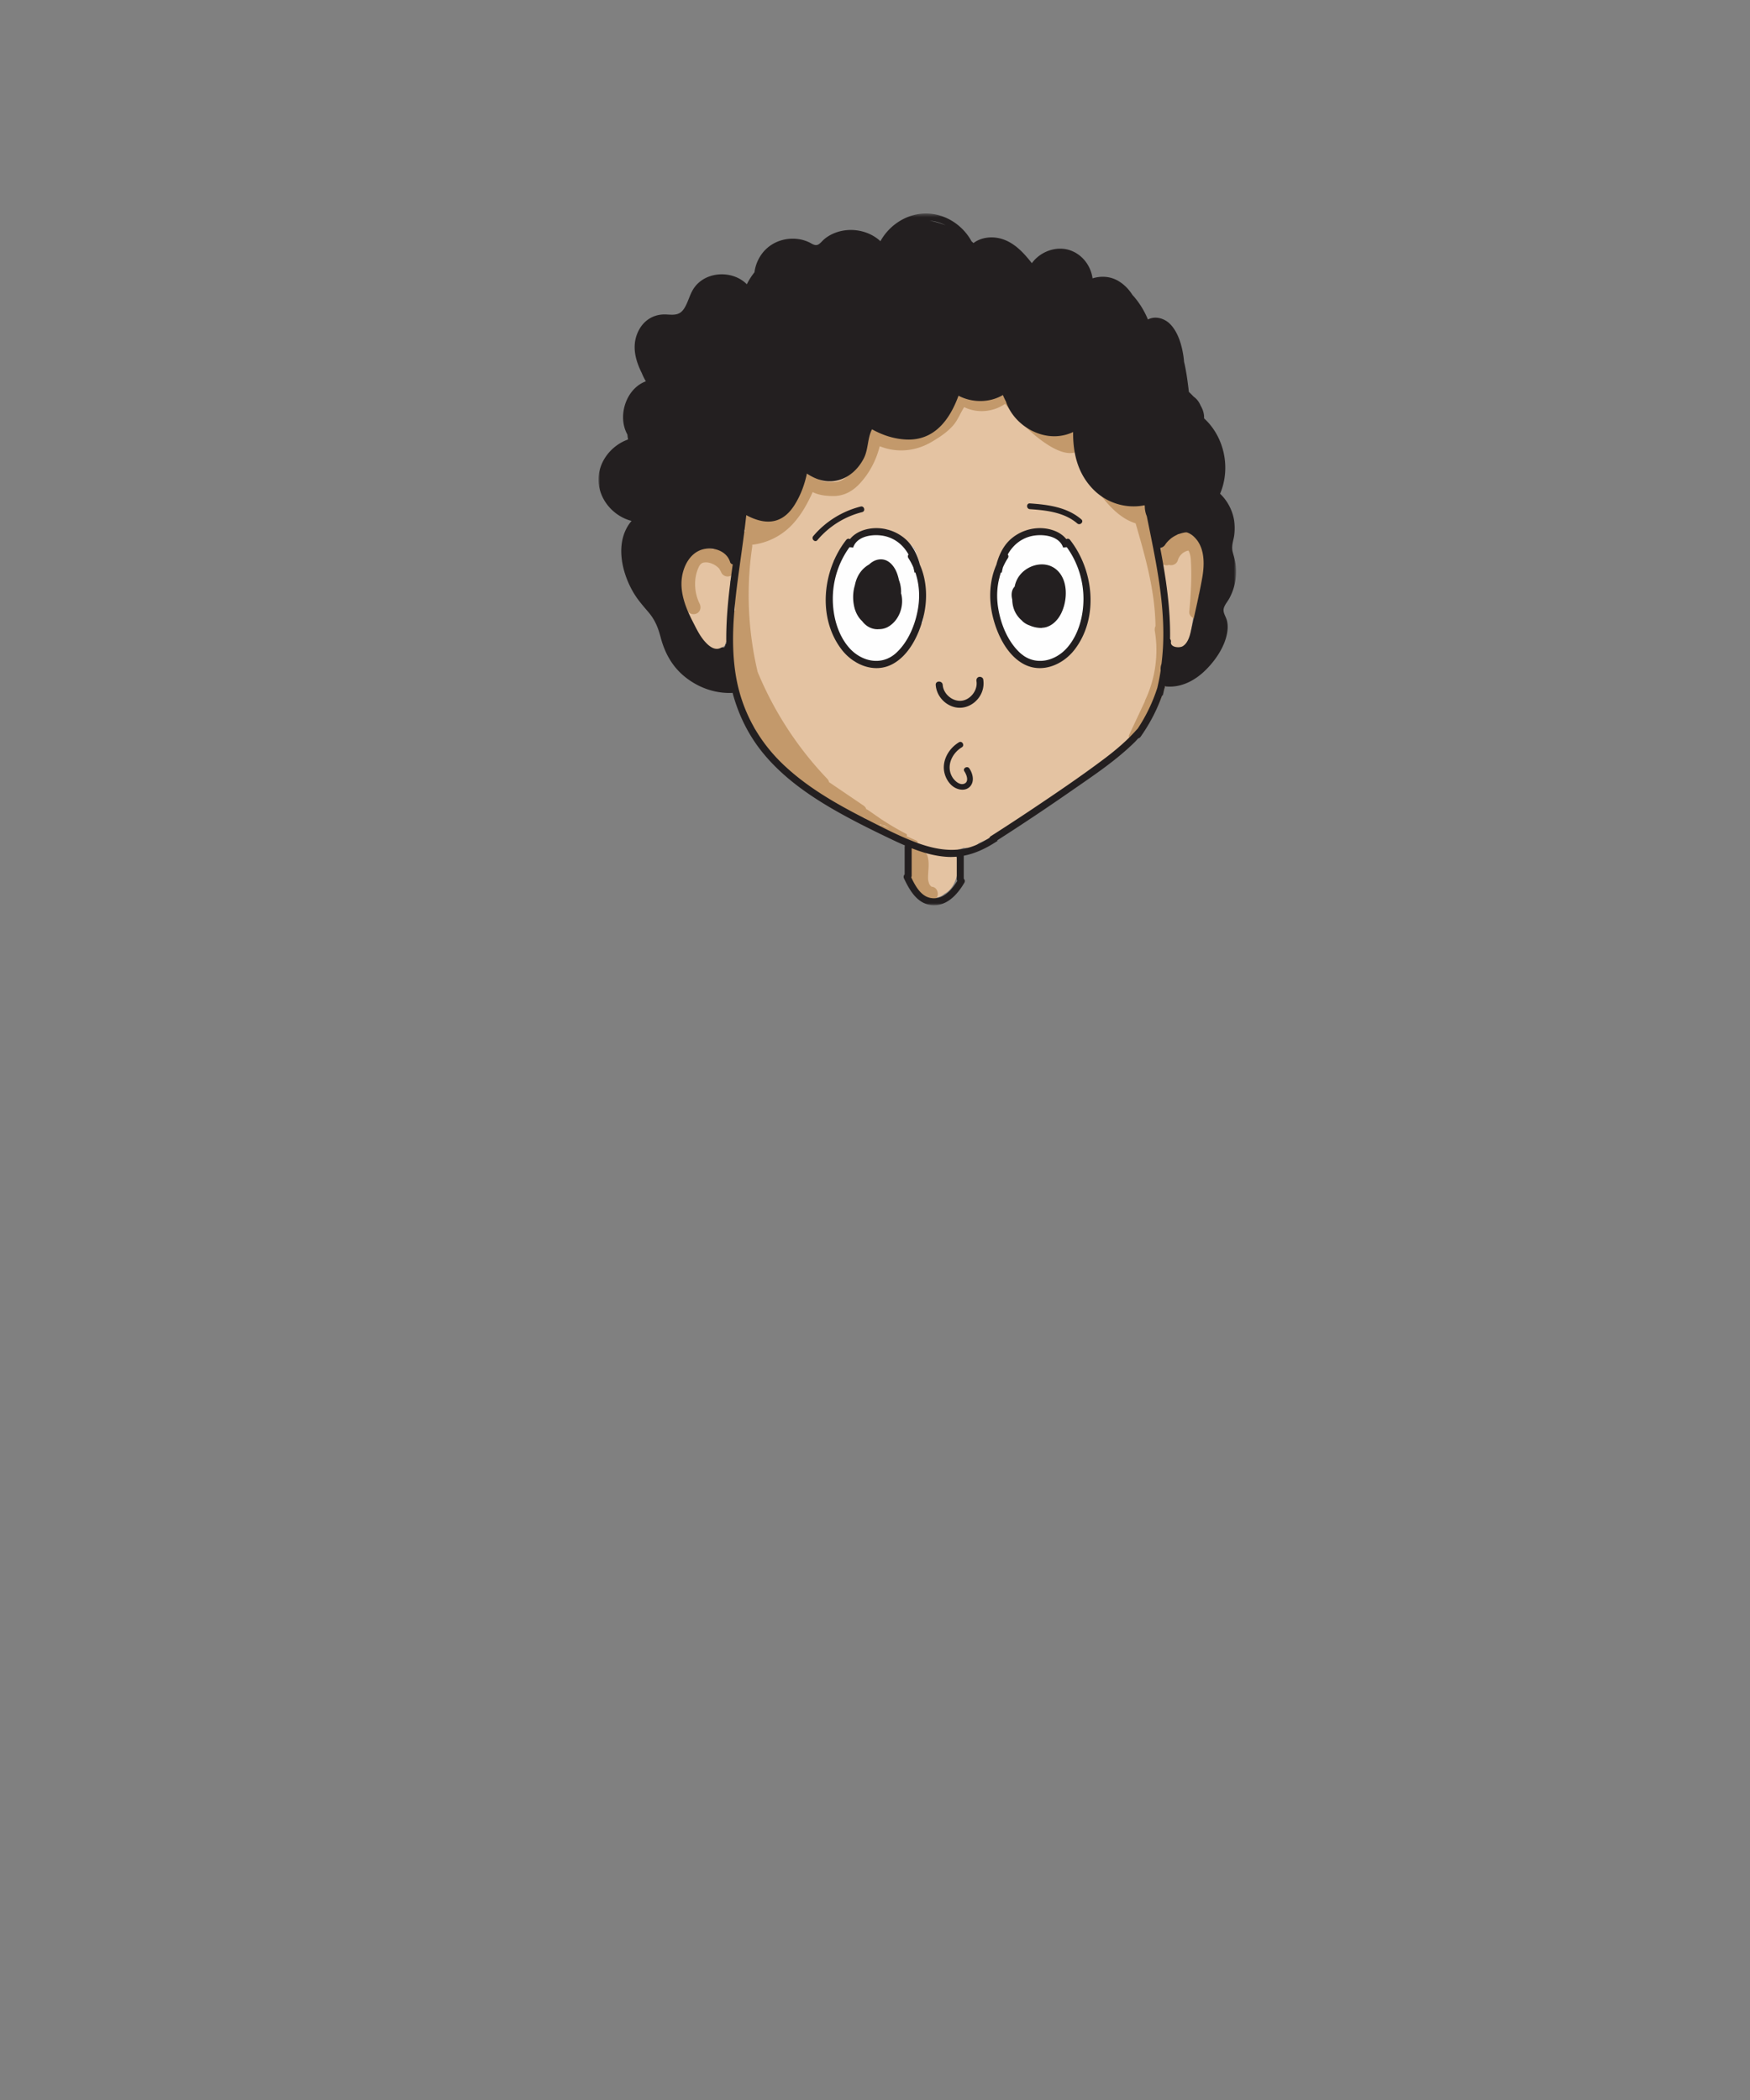 <svg width="500" height="600" xmlns="http://www.w3.org/2000/svg" xmlns:xlink="http://www.w3.org/1999/xlink"><rect width="100%" height="100%" fill="#808080" stroke="none"/><defs><path id="a" d="M0 .454h182.162v197.653H0z"/></defs><g fill="none" fill-rule="evenodd"><path d="M265.857 175.592c0 14.16-6.524 25.64-14.573 25.64-8.048 0-14.572-11.48-14.572-25.64s6.524-25.64 14.572-25.64c8.05 0 14.573 11.48 14.573 25.64m46.707-5.156c0 11.553-6.823 20.92-15.24 20.92-8.418 0-15.24-9.367-15.24-20.92 0-11.554 6.822-20.92 15.24-20.92 8.417 0 15.24 9.366 15.24 20.92" fill="#FEFEFE"/><path d="M209.277 161.571a5.242 5.242 0 00-.38-1.148 7.879 7.879 0 00-.364-.843c-1.041-2.063-3.045-3.387-5.315-3.66-2.127-.257-4.37.482-5.915 1.968-1.524 1.465-2.18 3.567-2.255 5.642-1.05 2.028-1.322 4.442-.52 6.66.139.381.388.683.704.874.134 4.16 1.524 8.281 4.067 11.597.984 1.283 2.15 2.718 3.769 3.186 1.2.348 2.627-.047 3.438-.997.54-.229.818-.763.84-1.312.486-.187.862-.613.84-1.32-.1-3.45-.201-6.91.096-10.353.166-1.914.474-3.84.38-5.733.006-.01.014-.019.019-.03a7.434 7.434 0 00.66-2.637 5.996 5.996 0 00-.064-1.894m126.908-2.754a5.268 5.268 0 00-.227 1.21l-.205-1.524c.117.132.26.242.432.314m7.822-.967c-1.277-4.025-5.72-7.312-9.764-4.582-2.2 1.485-3.25 4.006-2.857 6.61.241 1.595.824 3.148 1.295 4.69l.332 1.087c.02 1.457.107 2.91.245 4.358a1.516 1.516 0 00-.079.505l.128 9.105c.028 1.995-.253 4.94 2.088 5.8 2.61.956 4.217-1.657 4.641-3.815.54-2.754.875-5.545 1.43-8.297.572-2.842 1.578-5.528 2.32-8.32.61-2.307.957-4.82.221-7.14" fill="#E4C3A2"/><path d="M309.802 176.005c-.212 1.344-.524 2.827-1.305 3.98a23.597 23.597 0 01-.71 1.526c-1.38 2.688-3.372 5.267-5.945 6.906-2.688 1.713-6.079 1.85-8.666-.142a2.66 2.66 0 01-.845-1.073c-1.566-.845-2.778-2.197-3.593-3.796a16.929 16.929 0 01-1.788-2.84l-.039-.016c-3.016-1.721-3.165-5.936-2.829-8.978.234-2.106.634-4.466 1.524-6.526-.089-1.576.408-3.164 1.154-4.598.02-.07.054-.135.074-.205-.029-.072-.063-.142-.083-.214-.157-.57-.019-1.036.203-1.553.336-.783.794-1.492 1.32-2.15a25.24 25.24 0 011.132-1.683c.332-.445.676-.755 1.207-.927.273-.09.56-.093.838-.044 1.465-.811 3.101-1.317 4.756-1.407.15-.01.293.004.431.032 1.943-.136 3.913.28 5.62 1.24 3.04 1.712 4.623 4.816 5.53 8.128.288.252.513.586.635.97.972 3.08 1.84 6.167 1.758 9.428a29.967 29.967 0 01-.379 3.942m-48.855 5.07c-1.398 7.459-8.507 11.942-15.709 8.358a4.98 4.98 0 00-1.016-.377 65.62 65.62 0 01-2.015-2.832 3.946 3.946 0 00-.698-1.386 28.461 28.461 0 01-1.528-2.193 71.573 71.573 0 01-1.58-2.845 4.982 4.982 0 00-.64-.946c-1.593-4.753-.624-10.188.814-15.13.395-1.357.166-2.512-.41-3.42a50.278 50.278 0 014.954-6.211c3.008-1.856 6.67-2.602 10.371-2.834.19.107.387.209.601.296 2.9 1.18 5.308 3.003 7.271 5.302.052.232.118.469.214.715 2.588 6.655 3.303 13.666 1.934 20.439-1.229.375-2.242 1.349-2.563 3.065m71.661 2.736c.01-.08.035-.15.042-.232.527-6.638.174-13.146-.827-19.723-.172-1.137-.664-1.94-1.319-2.47a159.17 159.17 0 01.313-13.511c.382-.207.766-.414 1.138-.644 4.813-2.983.583-10.506-4.236-7.942-1.745-.226-3.699.458-4.774 2.035-3.723.888-7.677.26-10.79-2.424-3.308-2.851-5.517-8.017-3.818-12.205 3.497-2.264 1.04-9.001-3.997-8.054-6.189 1.16-11.672-2.502-14.12-8.035-1.675-3.784-7.156-2.266-8.226 1.074-.837 2.614-4.354.285-5.385-.58-3.448-2.9-8.115.349-7.855 3.688-1.645 3.564-4.833 6.132-8.85 6.62-4.32.527-8.305-3.215-12.477-1.785-3.595 1.233-3.726 4.945-5.61 7.672-2.343 3.389-6.798 5.512-10.912 4.943-2.339-.322-4.917.532-5.537 3.144-.337 1.427-4.776 11.849-5.868 10.513-3.142-3.844-8.237.304-7.344 4.37a4.84 4.84 0 00-.442 1.552c-.339 3.24-.39 6.42-.335 9.607-1.788 6.639-3.152 12.395-2.062 19.484.153.999.33 1.985.518 2.963-.613 3.242-.336 6.656.482 10.045.014.109.027.217.048.328 1.435 7.22 3.483 14.752 9.11 19.899a65.55 65.55 0 002.307 2.007c.33.764.913 1.465 1.811 2.007l2.037 1.23c2.48 3.735 6.024 5.988 10.118 7.787.632.862 1.601 1.475 2.907 1.613 3.48 2.987 7.853 5.167 12.5 6.837.292.224.593.394.897.539.2.178.416.349.663.505 2.796 1.77 5.983 3.606 9.311 4.889-.93.572-1.662 1.445-1.958 2.565-1.227 4.628.686 9.12 4.514 11.832 1.455 1.03 3.69.659 4.998-.352.081-.062.152-.136.228-.203 2.794-1.411 4.113-5.354 3.877-8.527a.413.413 0 00-.037.005 13.96 13.96 0 00-.123-1.201c-.163-1.09-.89-1.953-1.822-2.518 1.253-.146 2.45-.477 3.605-.922.13.01.247.039.384.039.138 0 .262-.022.394-.033.112.008.21.033.327.033 1.404 0 2.461-.535 3.185-1.336 14.343-6.6 27.547-16.337 39.621-26.441 5.738-4.803 9.005-10.664 11.291-17.707.832-2.56 1.618-5.242 1.82-7.852.556-.893.82-2.005.585-3.287-.112-.613-.203-1.228-.307-1.841" fill="#E4C3A2"/><path d="M266.124 253.321c.244.044.065.02-.033-.035.012.012.024.023.033.035m-.009.001l.01.001-.001-.002c-.005 0-.006 0-.011-.002l.002.003m-.026-.036h.002l-.014-.012.012.012" fill="#C3996B"/><path d="M266.49 253.402c-.084-.017-.168-.032-.251-.055-.018-.005-.065-.014-.114-.024a.079.079 0 01.013.03c-.001-.006-.015-.02-.023-.03-.103-.022-.197-.038-.002-.004-.008-.012-.01-.018-.024-.033h-.002c-.252-.145-.106-.087-.01-.012-.092-.092-.255-.225-.294-.262-.035-.054-.073-.108-.106-.163-.018-.029-.121-.185-.196-.322a1.89 1.89 0 00-.027-.097c-.033-.107-.073-.213-.105-.322a6.272 6.272 0 01-.145-.594l-.024-.108-.003-.097c-.113-2.264.495-4.486-.175-6.719-.281-.935-1.272-1.625-2.252-1.438a1.808 1.808 0 00-.58-.567c-.428-.25-1.06-.358-1.541-.202-.955.31-1.79 1.411-1.397 2.46a19.91 19.91 0 01.988 3.711c.034.827.094 1.654.193 2.476.066.55.18 1.008.586 1.414.11.11.246.205.39.292.446 2.053 1.873 4.108 4.039 4.523 1.024.197 2.207-.286 2.459-1.397.225-.986-.297-2.25-1.396-2.46m-56.732-91.352a1.728 1.728 0 00-.267-.92 10.389 10.389 0 00-.785-1.037 13.986 13.986 0 00-2.422-2.857c-.397-.355-.871-.586-1.414-.586-.353 0-.754.116-1.077.316-.056-.014-.111-.034-.167-.047-2.826-.64-5.683.14-7.23 2.719-1.276 2.127-1.776 4.867-1.776 7.316 0 2.635.646 5.197 1.813 7.55.48.968 1.85 1.237 2.737.718.985-.576 1.199-1.765.717-2.736-1.525-3.078-1.741-6.993-.396-10.14.28-.653.572-1.192 1.164-1.483.452-.221 1.255-.223 1.797-.11a5.662 5.662 0 013.024 1.7c.249.409.479.829.68 1.265.2.43.756.799 1.196.92.479.13 1.116.072 1.54-.202.429-.276.804-.686.92-1.196l.072-.532a2.002 2.002 0 00-.126-.658" fill="#C3996B"/><path d="M309.247 124.565c-.031-.502-.2-1.016-.58-1.363-.39-.36-.872-.588-1.414-.586a14.693 14.693 0 00-4.247.635 2.14 2.14 0 00-1.042.71 29.36 29.36 0 01-4.163-3.01c-3.056-2.645-5.68-5.738-8.198-8.884-.477-.596-1.337-.694-2.051-.456-.77-.409-1.641-.26-2.357.326-.024.021-.035.028-.051.041a8.023 8.023 0 01-.177.128 9.013 9.013 0 01-1.163.678c-.081.04-.164.076-.245.115l-.004.001c-.43.142-.848.295-1.29.398a13.24 13.24 0 01-.623.125l-.017.003c-.106.018-.218.024-.32.032-.423.033-.848.04-1.272.02-.203-.012-.404-.033-.605-.052-.017-.003-.025-.006-.047-.009l-.312-.06a9.217 9.217 0 01-1.41-.413c-.055-.024-.121-.053-.14-.06a9.329 9.329 0 01-.634-.333c-.616-.995-2.031-1.538-3.107-.467-1.612 1.605-2.407 3.656-3.552 5.574-1.2 2.011-3.221 3.337-5.155 4.58-4.004 2.572-8.678 3.386-13.045 1.196.008-.09.025-.18.032-.272.083-1.079-.978-2-2-2-1.151 0-1.916.92-2 2-.324 4.207-1.995 8.393-4.741 11.61-1.208 1.417-2.667 2.833-4.63 2.938-1.578.084-4.026.07-5.244-1.127-.227-.633-.791-1.18-1.395-1.346-1.15-.316-2.046.394-2.46 1.397-1.486 3.597-3.203 7.29-5.851 10.191-.31.34-.636.656-.97.965-.352-.52-.94-.845-1.644-.894-.028-.002-.056.002-.084.001-.49-.554-1.242-.847-2.01-.623-.588.171-1.186.297-1.791.393a14.56 14.56 0 01-2.325.062 1.9 1.9 0 00-1.608-.043 2.01 2.01 0 00-1.165 1.371 1.682 1.682 0 00-.111.627c.017.387.116.783.329 1.11.02.308.045.616.124.917.104.393.312.746.575 1.052-.03.001-.056.005-.084.005-1.722.02-2.288 1.812-1.706 2.99a1.416 1.416 0 00-.232.571 100.79 100.79 0 00-.965 19.07c-.99.16-1.676.936-1.733 1.965a18.654 18.654 0 00.698 6.088 2.2 2.2 0 00-.673 1.47c-.197 3.194.35 6.266 1.318 9.23-.734.453-1.218 1.392-.918 2.24a46.803 46.803 0 006.958 12.83c1.81 6.008 6.86 10.736 11.386 14.816 5.256 4.738 11.177 8.881 18.075 10.78.69.19 1.273.037 1.697-.3.034.1.093.193.193.258l3.624 2.341c.457.275.86-.253.688-.642.344.12.685.246 1.039.341a.541.541 0 00.235.01c.519.323 1.048.63 1.574.944-.728-.328-1.456-.654-2.183-.98-.575-.259-1.082.55-.505.863a24.569 24.569 0 003.314 1.488l6.567 2.95c.583.261 1.092-.6.505-.864-.967-.433-1.934-.868-2.901-1.303.158-.216.165-.528-.143-.688a81.54 81.54 0 01-7.157-4.212l-3.85-2.668a.424.424 0 00-.33-.076 2.037 2.037 0 00-.826-1.117l-9.86-6.695a1.962 1.962 0 00-.516-.96 98.825 98.825 0 01-19.887-30.558c-.004-.016-.003-.03-.006-.047-2.73-11.604-3.293-23.709-1.56-35.51a2.88 2.88 0 00.009-.747 18.664 18.664 0 0011.466-5.78c2.536-2.698 4.317-5.928 5.83-9.277 1.802.938 4.063 1.146 6.006 1.134 2.939-.017 5.395-1.373 7.372-3.483 2.837-3.026 4.775-6.759 5.772-10.747 4.803 1.93 10.11 1.492 14.659-1.139 2.306-1.334 4.81-2.959 6.513-5.037 1.228-1.498 1.912-3.385 2.964-4.994 3.77 1.833 8.26 1.406 11.693-.93 2.929 3.63 6.03 7.117 9.748 9.966 3.238 2.481 9.817 6.822 12.839 1.721.596-1.008.206-1.968-.517-2.515m34.264 31.731a6.676 6.676 0 00-2.198-2.834l-.002-.015a1.998 1.998 0 00-.515-.881 142.87 142.87 0 00-.405-.314 1.989 1.989 0 00-1.009-.272h-1.054a1.5 1.5 0 00-.77.17c-.073.025-.139.065-.206.099-.144.007-.283-.004-.429.014-2.673.314-4.984 2.469-5.36 5.167-.052.368-.013.727.076 1.065a2.264 2.264 0 00-.205 1.396c-.977-4.021-2.122-8.006-3.276-11.97a2.038 2.038 0 00-.323-.647c-.006-.017-.005-.035-.01-.052.214-.324.344-.704.36-1.113.021-.578-.146-1.096-.394-1.606-.115-.238-.298-.448-.463-.65-.178-.217-.418-.371-.639-.54-.037-.024-.078-.035-.116-.055a1.49 1.49 0 00-.157-.58 1.492 1.492 0 00-.413-.644 1.501 1.501 0 00-.643-.413 1.525 1.525 0 00-.77-.173c-.518.024-1.055.194-1.415.586-.34.37-.632.893-.586 1.414.022.249.054.5.098.749-1.657-1.175-3.074-2.73-4.365-4.303-2.345-2.856-4.579-5.977-5.429-9.628-.583-2.507-4.44-1.446-3.857 1.063 1.01 4.336 3.68 8.01 6.456 11.394 2.397 2.92 5.308 5.66 8.968 6.809 2.78 9.556 5.533 19.233 5.68 29.255.001.028.008.05.01.077-.216.436-.28.957-.193 1.477 1.103 6.588.138 13.526-2.702 19.57a2.578 2.578 0 00-.176.535l-4.524 9.659c-.228.485.368 1.043.785.605a19.097 19.097 0 002.166-2.758c.198.239.61.289.815-.044.285-.458.544-.928.791-1.407a.474.474 0 00.155-.232l.065-.222c.498-1.027.92-2.091 1.245-3.187.814.154 1.767-.154 2.132-.93 3.26-6.94 4.334-14.565 3.173-22.126.162-.278.264-.612.258-1.017-.093-6.338-1.173-12.548-2.652-18.676.207.762.811 1.399 1.836 1.399.25 0 .464-.047.665-.114.031.009.061.027.091.035 1.062.24 2.16-.32 2.461-1.398.04-.144.096-.284.147-.424.141-.295.307-.577.495-.844.225-.266.473-.512.74-.737.278-.195.571-.365.88-.511.244-.088.493-.162.747-.217.48.77.64 1.812.694 2.703.306 4.9-.003 9.904-.45 14.785-.098 1.077.99 2 2 2 1.164 0 1.902-.92 2-2 .294-3.208.47-6.426.511-9.646.036-2.866.31-6.136-.794-8.846" fill="#C3996B"/><path d="M338.625 152.126a.06.06 0 01-.018-.004h-.001c.005.002.01.004.019.004" fill="#231F20"/><g transform="translate(171 60.546)"><mask id="b" fill="#fff"><use xlink:href="#a"/></mask><path d="M172.495 104.535a162.39 162.39 0 01-.88 4.533c-.068.234-.12.472-.15.715-.652 3.113-1.362 6.22-2.056 9.314-.383 1.707-.862 4-2.491 4.992-.93.565-3.586.36-3.36-1.235a1.024 1.024 0 00-.251-.841c.133-8.737-1.168-17.39-2.82-26.02a2.104 2.104 0 001.442-.944c.07-.106.14-.21.213-.313a10.6 10.6 0 01.077-.102l.122-.148c.065-.076.132-.151.2-.226.324-.356.683-.663 1.04-.984.006-.005.005-.005.009-.01.002 0 .003 0 .005-.002a10.31 10.31 0 011.753-1.039c.045-.021.09-.043.137-.062.135-.061.092-.043-.13.052.09-.113.51-.195.638-.238a10.819 10.819 0 011.315-.347c.099-.02.199-.036.298-.054-.002-.001-.007 0-.008-.002 0 0 .007 0 .009.002.025-.004.049-.01.074-.013.287-.05.032.019-.056.017.064.008.249-.01.42-.03a5.226 5.226 0 011.664.884c3.562 2.9 3.515 7.99 2.786 12.1m-11.212 19.763a73.03 73.03 0 01-.425 4.813 4.551 4.551 0 00-.237 1.915 62.02 62.02 0 01-.956 4.947 47.092 47.092 0 01-5.694 11.789l-.024-.027c-2.855 3.262-6.217 6.097-9.691 8.699-6.52 4.885-13.28 9.474-20.046 14.006a660.491 660.491 0 01-12.111 7.92.982.982 0 00-.41.5c-1.324.828-2.691 1.579-4.147 2.168-5.438 2.197-11.213 1.196-16.551-.778-5.017-1.856-9.824-4.38-14.587-6.801-8.523-4.33-17.004-9.164-23.92-15.85-7.167-6.93-11.758-15.658-13.308-25.516-1.608-10.22-.254-20.7 1.146-30.86.668-4.842 1.37-9.704 1.898-14.58 4.799 2.555 9.913 3.123 13.708-2.78 1.774-2.76 2.925-5.86 3.617-9.093 2.743 1.8 5.756 2.758 9.073 1.854 3.219-.877 5.774-3.393 7.232-6.317 1.26-2.527 1.004-5.807 2.309-8.193 3.06 1.719 6.443 2.798 9.909 2.926 7.939.293 12.316-5.733 14.789-12.523 3.908 2.043 8.844 2.068 12.689-.2.25.629.538 1.242.86 1.84 1.492 4.483 5.444 8.04 10.015 9.386 2.989.88 6.14.729 8.985-.557.065-.03.133-.066.197-.097-.043 5.918 1.219 11.675 5.623 16.26 3.933 4.096 9.6 5.728 14.8 4.666.018.08.032.163.048.244.005.126.012.25.016.377a7.14 7.14 0 00.564 2.505c.36 1.766.719 3.532 1.074 5.295 2.122 10.532 4.112 21.27 3.555 32.062m-58.766 66.836c-1.555 2.528-3.877 5.22-7.122 4.957-3.122-.254-4.816-3.378-6.05-5.964a.96.96 0 00.128-.48v-7.84c3.342 1.313 6.802 2.298 10.398 2.48.85.043 1.677.008 2.492-.062v6.416c0 .18.066.344.154.493m-66-67.791a.405.405 0 00-.132.089c-.086.093-.157.222-.147.353.003.038-.001.075-.003.113a.806.806 0 01-.03.107.917.917 0 01-.05.086 12.58 12.58 0 01-.113.116.516.516 0 00-.138.31l-.012-.002a.939.939 0 00-.91.018c-1.874 1.012-3.694-.704-4.836-2.065-1.344-1.603-2.27-3.577-3.218-5.425-1.981-3.86-3.704-8.162-3.097-12.583.476-3.46 2.47-7.194 6.102-8.083 2.962-.725 6.71.515 7.66 3.644a.922.922 0 00.764.67c-1.065 7.533-1.971 15.074-1.84 22.652M99.186 3.83a24.926 24.926 0 00-4.564-1.323c1.598.136 3.144.598 4.564 1.323m82.837 96.855c-.151-1.146-.474-2.216-.78-3.327-.393-1.438-.102-2.614.218-4.03 1.047-4.628-.444-9.534-3.866-12.812 3.085-7.248 1.283-16.171-4.57-21.53.054-1.364-.358-2.57-1.01-3.674a5.734 5.734 0 00-1.972-2.53 35.463 35.463 0 00-.881-.896c-.151-.15-.313-.297-.477-.448-.346-2.881-.71-5.818-1.382-8.6a24.777 24.777 0 00-.134-1.3c-.442-3.26-1.496-7.136-3.893-9.54-1.635-1.641-4.283-2.351-6.294-1.255-1.058-2.558-2.552-4.985-4.432-7.032-.977-1.535-2.234-2.88-3.873-3.892-2.35-1.45-5.078-1.596-7.52-.836-.483-3.513-2.808-6.705-6.26-7.962-3.983-1.452-8.646.266-11.082 3.63-2.258-2.875-4.826-5.711-8.376-6.871-2.741-.894-6.004-.628-8.306 1.126-.103-.098-.204-.202-.307-.296-.075-.07-.157-.127-.232-.194-2.468-4.545-7.216-7.731-12.47-7.95C88.487.229 83.219 3.529 80.55 8.374c-3.76-3.515-9.811-4.216-14.34-1.751a10.84 10.84 0 00-1.672 1.136c-.582.475-1.102 1.22-1.771 1.566-.938.483-1.832-.3-2.674-.683a10.747 10.747 0 00-2.453-.792c-3.223-.603-6.622.16-9.174 2.247-2.174 1.778-3.54 4.399-3.908 7.159a18.782 18.782 0 00-2.174 3.418c-4.203-4.243-12.313-3.768-15.451 1.63-.908 1.564-1.334 3.357-2.235 4.923-.397.69-.893 1.346-1.616 1.722-1.2.624-2.636.383-3.93.346-3.973-.116-7.005 2.28-8.277 6.003-1.251 3.664-.19 7.387 1.493 10.75.324.812.71 1.598 1.168 2.352-5.72 2.089-8.208 10.013-5.28 15.21.042.473.107.942.197 1.405-4.895 1.737-8.644 6.51-8.445 11.87.2 5.425 4.308 10.075 9.435 11.404-4.89 5.755-2.981 14.634.672 20.69 1.198 1.987 2.71 3.676 4.205 5.439 1.807 2.133 2.71 4.359 3.41 7.038 1.162 4.446 3.234 8.324 6.836 11.276 3.827 3.137 8.672 4.915 13.639 4.694.04-.002.068-.021.105-.026 1.663 6.25 4.508 12.105 8.716 17.238 6.205 7.568 14.553 13.092 23.063 17.748 4.392 2.402 8.888 4.618 13.405 6.775 1.339.639 2.697 1.269 4.074 1.86a1.015 1.015 0 00-.095.437v7.819c-.267.288-.397.709-.187 1.156 1.622 3.447 3.855 7.358 8.109 7.657 4.175.293 7.215-3.145 9.13-6.414.265-.453.128-.88-.162-1.162v-6.568c3.465-.671 6.652-2.246 9.679-4.26-.05-.035-.088-.083-.136-.121a659.872 659.872 0 0020.875-13.926c6.285-4.371 12.824-8.671 18.317-14.043.388-.38.743-.793 1.117-1.187.24-.044.473-.173.649-.42.23-.322.448-.652.67-.98.024-.028.05-.052.074-.08l-.014-.007a48.833 48.833 0 005.45-10.787c.054.022.11.033.163.056.153-.593.284-1.19.42-1.787.053-.166.11-.33.162-.496a.982.982 0 00.03-.33l.024-.094c.097.042.195.084.315.096 4.149.398 7.979-1.532 10.934-4.324 3.094-2.926 6.015-7.15 6.587-11.448.133-1.01.114-2.038-.125-3.033-.283-1.172-1.218-2.265-.908-3.506.255-1.018 1.082-1.918 1.579-2.828a16.07 16.07 0 001.332-3.27 16.11 16.11 0 00.466-6.486" fill="#231F20" mask="url(#b)"/></g><path d="M262.333 173.6c-.73 4.648-2.733 9.658-6.243 12.91-4.183 3.876-10.038 2.544-13.553-1.526-3.221-3.73-4.584-9.003-4.592-13.844-.01-5.273 1.654-10.533 4.768-14.796.348.01.688.048 1.016.115.025-.045.053-.086.072-.138 1.254-3.469 6.33-3.87 9.348-3.06 2.883.774 5.054 2.671 6.427 5.172-.218.275-.283.654-.025 1.045.558.848 1.016 1.74 1.418 2.654.12.491.23.988.33 1.486.073-.026.146-.05.22-.077 1.1 3.201 1.346 6.67.814 10.058m.505-12.238c-.742-2.827-2.045-5.572-4.305-7.485a12.673 12.673 0 00-8.305-2.98c-2.717.038-5.691 1-7.381 3.145-.335-.193-.751-.183-1.07.223-6.794 8.643-8.256 22.267-1.312 31.32 3.357 4.379 9.387 6.932 14.57 4.14 4.724-2.544 7.498-8.31 8.756-13.3 1.258-4.987 1.096-10.366-.953-15.063m23.151 2.181l.219.076c.098-.498.209-.994.331-1.485.401-.914.859-1.807 1.418-2.654.258-.391.192-.77-.027-1.045 1.374-2.501 3.545-4.4 6.427-5.173 3.018-.811 8.096-.408 9.349 3.06.019.053.047.094.071.139a5.951 5.951 0 011.017-.115c3.114 4.262 4.777 9.522 4.768 14.796-.009 4.84-1.371 10.114-4.592 13.842-3.515 4.07-9.371 5.403-13.553 1.527-3.509-3.252-5.514-8.262-6.243-12.91-.532-3.39-.287-6.858.815-10.058m-2.272 12.883c1.256 4.989 4.032 10.755 8.754 13.3 5.184 2.792 11.213.238 14.572-4.141 6.942-9.053 5.48-22.677-1.313-31.32-.319-.406-.735-.415-1.069-.222-1.691-2.146-4.665-3.107-7.382-3.146a12.674 12.674 0 00-8.306 2.98c-2.259 1.914-3.561 4.658-4.303 7.485-2.049 4.698-2.211 10.077-.953 15.064m-37.813-31.698c-5.253 1.32-10.039 4.292-13.533 8.433-.68.805.48 1.976 1.164 1.165a24.63 24.63 0 0112.807-8.01c1.027-.258.592-1.847-.438-1.588m63.051 3.665c-4.072-3.508-9.534-4.212-14.704-4.562-1.06-.072-1.054 1.575 0 1.646 4.688.318 9.835.89 13.539 4.08.8.69 1.97-.472 1.165-1.164m-28.032 45.718c-.085-.533-.751-.83-1.23-.698-.57.156-.784.695-.7 1.23.4 2.506-1.634 5.202-4.134 5.558-2.625.374-5.324-1.877-5.507-4.499-.09-1.278-2.09-1.287-2 0 .207 2.96 2.394 5.537 5.258 6.306 2.89.777 5.819-.647 7.365-3.132a6.89 6.89 0 00.948-4.765" fill="#231F20"/><path d="M257.536 169.845c-.023-.101-.066-.197-.093-.297a9.433 9.433 0 00-.618-3.86 12.879 12.879 0 00-.553-1.94c-.852-2.233-2.664-4.328-5.295-3.876-1.036.178-1.925.713-2.682 1.422a7.794 7.794 0 00-2.3 1.969c-.915 1.158-1.465 2.517-1.744 3.942-.616 1.994-.639 4.192-.175 6.209.35 1.516 1.12 3.014 2.248 4.048.207.267.428.523.672.763 1.131 1.115 2.658 1.679 4.16 1.535a5.235 5.235 0 002.873-.84c2.936-1.867 4.27-5.751 3.507-9.075m44.239-7.149c-3.142-2.622-7.995-1.42-10.393 1.634a7.54 7.54 0 00-1.48 3.28c-.932.92-1.019 2.377-.688 3.708.021 1.365.347 2.725 1.03 3.92a8.012 8.012 0 001.727 2.068c.1.1.184.21.288.3a5.872 5.872 0 001.914 1.095 8.393 8.393 0 003.384.71c.082 0 .144-.029.216-.045.36-.023.723-.069 1.087-.17 1.981-.55 3.477-2.19 4.356-3.989 1.828-3.738 2.038-9.608-1.44-12.51m-24.81 56.869c-.589-.875-2.016-.05-1.423.831.587.872 1.395 2.854.04 3.481-1.33.616-2.82-.76-3.453-1.786-1.897-3.075-.21-6.84 2.682-8.58.907-.546.08-1.97-.83-1.422-3.052 1.833-5.095 5.546-4.04 9.106.473 1.6 1.542 3.19 3.07 3.947 1.438.713 3.276.743 4.326-.643 1.103-1.455.564-3.54-.372-4.934" fill="#231F20"/></g></svg>